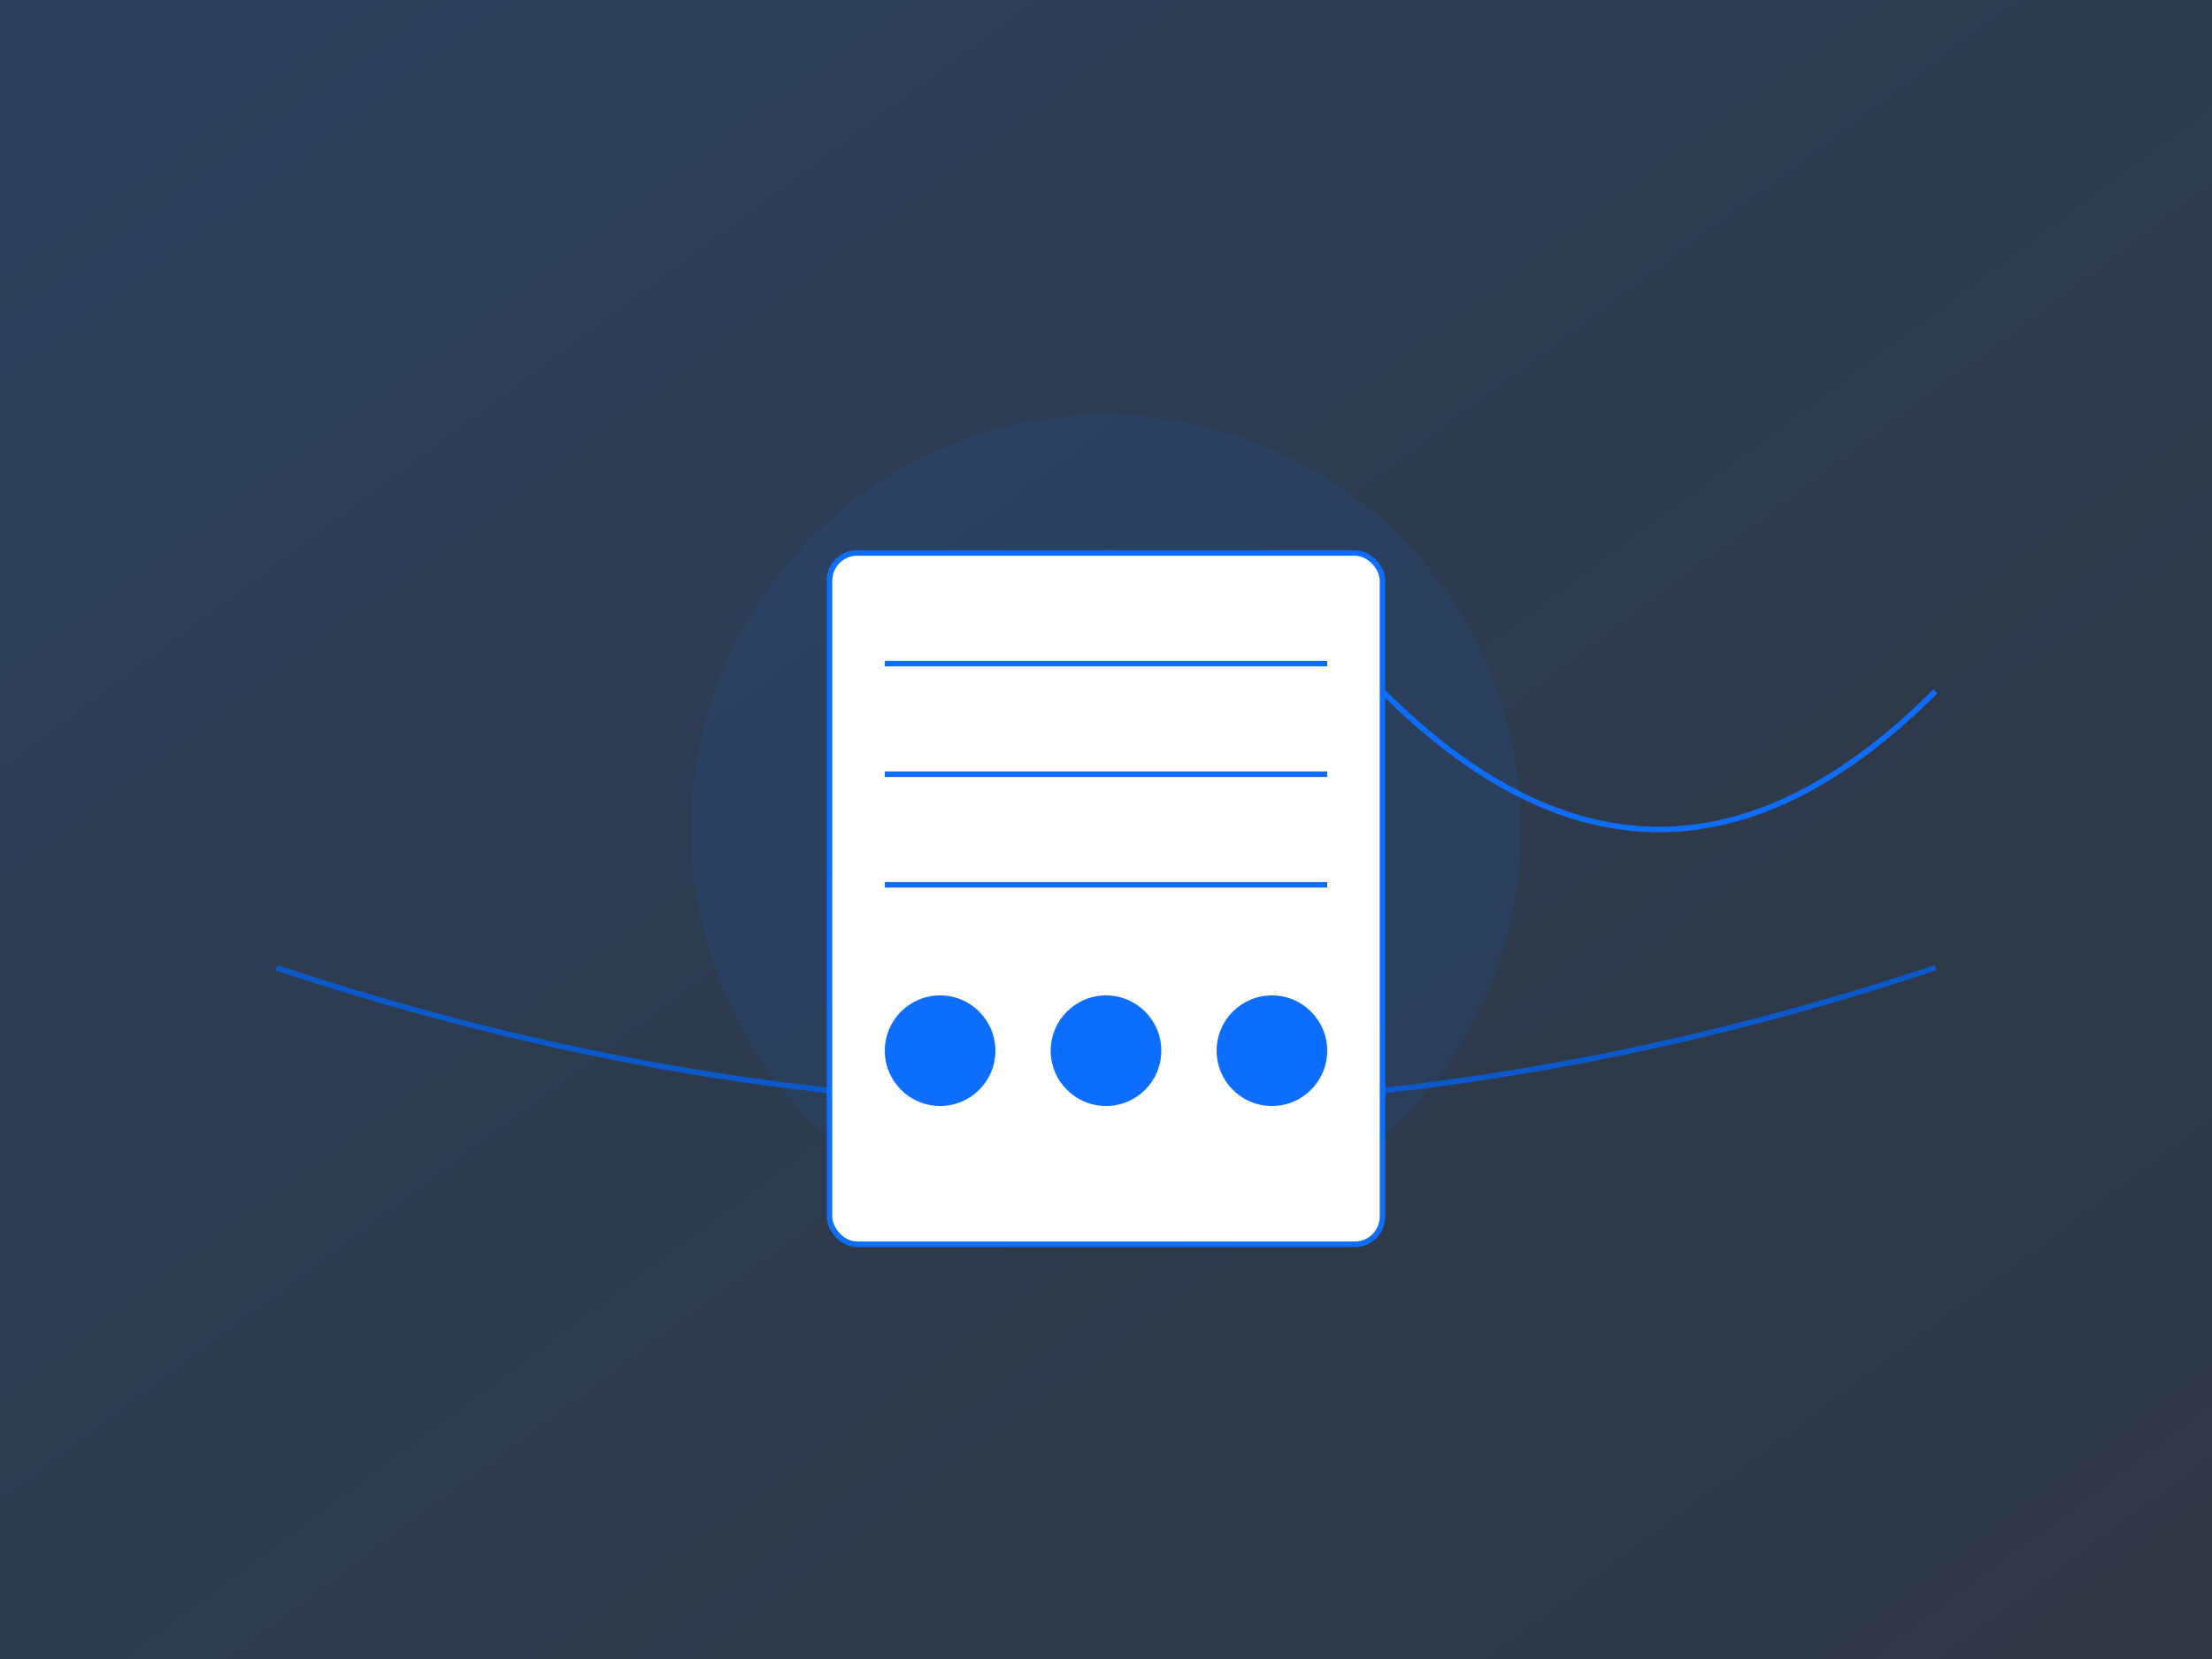 <?xml version="1.0" encoding="UTF-8"?>
<svg width="800" height="600" xmlns="http://www.w3.org/2000/svg">
    <rect width="100%" height="100%" fill="#333333" stroke="none"/>
    <defs>
        <linearGradient id="grad1" x1="0%" y1="0%" x2="100%" y2="100%">
            <stop offset="0%" style="stop-color:#0d6efd;stop-opacity:0.2"/>
            <stop offset="100%" style="stop-color:#0a58ca;stop-opacity:0.1"/>
        </linearGradient>
    </defs>
    <rect width="100%" height="100%" fill="url(#grad1)"/>
    <circle cx="400" cy="300" r="150" fill="#0d6efd" opacity="0.1"/>
    <path d="M300,250 Q400,150 500,250 T700,250" stroke="#0d6efd" fill="none" stroke-width="2"/>
    <path d="M100,350 Q400,450 700,350" stroke="#0a58ca" fill="none" stroke-width="2"/>
    <g transform="translate(300,200)">
        <rect x="0" y="0" width="200" height="250" rx="10" fill="#fff" stroke="#0d6efd" stroke-width="2"/>
        <line x1="20" y1="40" x2="180" y2="40" stroke="#0d6efd" stroke-width="2"/>
        <line x1="20" y1="80" x2="180" y2="80" stroke="#0d6efd" stroke-width="2"/>
        <line x1="20" y1="120" x2="180" y2="120" stroke="#0d6efd" stroke-width="2"/>
        <circle cx="40" cy="180" r="20" fill="#0d6efd"/>
        <circle cx="100" cy="180" r="20" fill="#0d6efd"/>
        <circle cx="160" cy="180" r="20" fill="#0d6efd"/>
    </g>
</svg>
